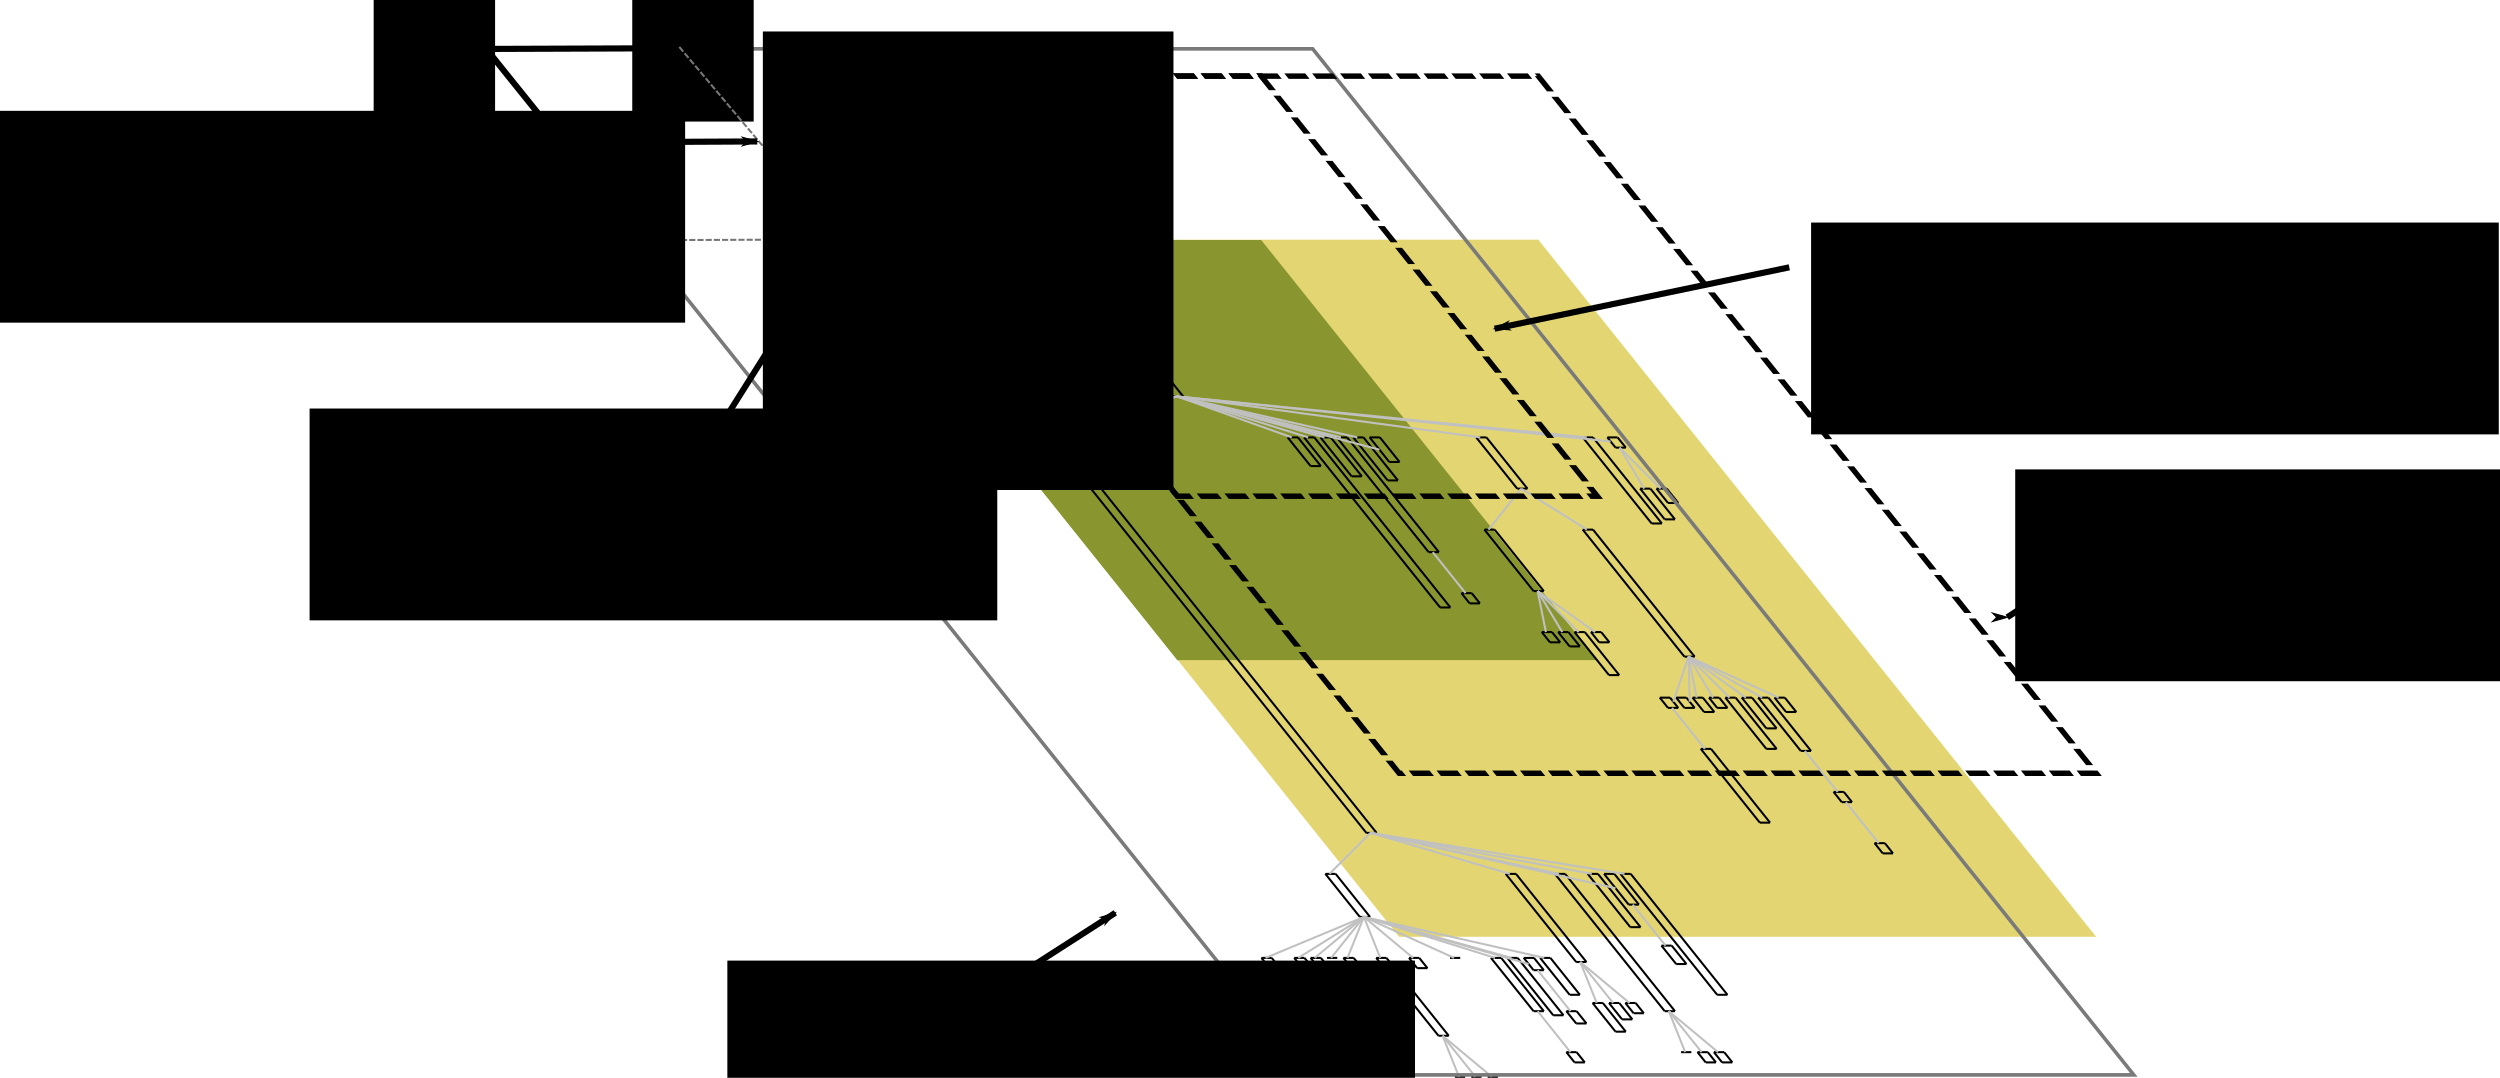 <?xml version="1.0" encoding="UTF-8" standalone="no"?>
<svg
   xmlns:osb="http://www.openswatchbook.org/uri/2009/osb"
   xmlns:dc="http://purl.org/dc/elements/1.1/"
   xmlns:cc="http://creativecommons.org/ns#"
   xmlns:rdf="http://www.w3.org/1999/02/22-rdf-syntax-ns#"
   xmlns:svg="http://www.w3.org/2000/svg"
   xmlns="http://www.w3.org/2000/svg"
   xmlns:sodipodi="http://sodipodi.sourceforge.net/DTD/sodipodi-0.dtd"
   xmlns:inkscape="http://www.inkscape.org/namespaces/inkscape"
   width="1219.987"
   height="525.949"
   id="svg2"
   version="1.1"
   inkscape:version="0.48.2 r9819"
   sodipodi:docname="cameraDiagram.svg">
  <defs
     id="defs746">
    <linearGradient
       id="linearGradient13189"
       osb:paint="gradient">
      <stop
         style="stop-color:#88952f;stop-opacity:1;"
         offset="0"
         id="stop13191" />
      <stop
         style="stop-color:#88952f;stop-opacity:0;"
         offset="1"
         id="stop13193" />
    </linearGradient>
    <marker
       inkscape:stockid="Arrow1Lend"
       orient="auto"
       refY="0"
       refX="0"
       id="Arrow1Lend"
       style="overflow:visible">
      <path
         id="path10260"
         d="M 0,0 5,-5 -12.5,0 5,5 0,0 z"
         style="fill-rule:evenodd;stroke:#000000;stroke-width:1pt;marker-start:none"
         transform="matrix(-0.8,0,0,-0.8,-10,0)"
         inkscape:connector-curvature="0" />
    </marker>
    <marker
       inkscape:stockid="Arrow1Mstart"
       orient="auto"
       refY="0"
       refX="0"
       id="Arrow1Mstart"
       style="overflow:visible">
      <path
         id="path10263"
         d="M 0,0 5,-5 -12.5,0 5,5 0,0 z"
         style="fill-rule:evenodd;stroke:#000000;stroke-width:1pt;marker-start:none"
         transform="matrix(0.4,0,0,0.4,4,0)"
         inkscape:connector-curvature="0" />
    </marker>
    <marker
       inkscape:stockid="Arrow1Mstart"
       orient="auto"
       refY="0"
       refX="0"
       id="Arrow1Mstart-0"
       style="overflow:visible">
      <path
         inkscape:connector-curvature="0"
         id="path10263-6"
         d="M 0,0 5,-5 -12.5,0 5,5 0,0 z"
         style="fill-rule:evenodd;stroke:#000000;stroke-width:1pt;marker-start:none"
         transform="matrix(0.4,0,0,0.4,4,0)" />
    </marker>
    <marker
       inkscape:stockid="Arrow1Mstart"
       orient="auto"
       refY="0"
       refX="0"
       id="marker11333"
       style="overflow:visible">
      <path
         inkscape:connector-curvature="0"
         id="path11335"
         d="M 0,0 5,-5 -12.5,0 5,5 0,0 z"
         style="fill-rule:evenodd;stroke:#000000;stroke-width:1pt;marker-start:none"
         transform="matrix(0.4,0,0,0.4,4,0)" />
    </marker>
  </defs>
  <sodipodi:namedview
     pagecolor="#ffffff"
     bordercolor="#666666"
     borderopacity="1"
     objecttolerance="10"
     gridtolerance="10"
     guidetolerance="10"
     inkscape:pageopacity="0"
     inkscape:pageshadow="2"
     inkscape:window-width="1360"
     inkscape:window-height="712"
     id="namedview744"
     showgrid="false"
     fit-margin-top="0"
     fit-margin-left="0"
     fit-margin-right="0"
     fit-margin-bottom="0"
     inkscape:zoom="0.6675088"
     inkscape:cx="713.42549"
     inkscape:cy="188.46871"
     inkscape:window-x="0"
     inkscape:window-y="26"
     inkscape:window-maximized="1"
     inkscape:current-layer="svg2"
     showguides="true"
     inkscape:guide-bbox="true" />
  <rect
     style="fill:#e3d671;fill-opacity:0.991;stroke:none"
     id="rect5282"
     width="340.145"
     height="435.598"
     x="316.929"
     y="149.748"
     transform="matrix(1,0,0.625,0.781,0,0)" />
  <rect
     style="fill:#88952f;fill-opacity:0.991;stroke:none"
     id="rect5282-7"
     width="205.009"
     height="262.54"
     x="316.708"
     y="149.944"
     transform="matrix(1,0,0.625,0.781,0,0)" />
  <g
     id="g9851"
     transform="translate(234.976,-31.988)">
    <line
       id="line6"
       style="stroke:#000000;stroke-width:1"
       y2="245.438"
       x2="158.4"
       y1="245.438"
       x1="153.4" />
    <line
       id="line8"
       style="stroke:#000000;stroke-width:1"
       y2="263.438"
       x2="172.8"
       y1="245.438"
       x1="158.4" />
    <line
       id="line10"
       style="stroke:#000000;stroke-width:1"
       y2="263.438"
       x2="167.8"
       y1="263.438"
       x1="172.8" />
    <line
       id="line12"
       style="stroke:#000000;stroke-width:1"
       y2="245.438"
       x2="153.4"
       y1="263.438"
       x1="167.8" />
    <line
       id="line14"
       style="stroke:#000000;stroke-width:1"
       y2="245.438"
       x2="166.4"
       y1="245.438"
       x1="161.4" />
    <line
       id="line16"
       style="stroke:#000000;stroke-width:1"
       y2="265.438"
       x2="182.4"
       y1="245.438"
       x1="166.4" />
    <line
       id="line18"
       style="stroke:#000000;stroke-width:1"
       y2="265.438"
       x2="177.4"
       y1="265.438"
       x1="182.4" />
    <line
       id="line20"
       style="stroke:#000000;stroke-width:1"
       y2="245.438"
       x2="161.4"
       y1="265.438"
       x1="177.4" />
    <line
       id="line22"
       style="stroke:#000000;stroke-width:1"
       y2="245.438"
       x2="282.4"
       y1="245.438"
       x1="277.4" />
    <line
       id="line24"
       style="stroke:#000000;stroke-width:1"
       y2="438.438"
       x2="436.8"
       y1="245.438"
       x1="282.4" />
    <line
       id="line26"
       style="stroke:#000000;stroke-width:1"
       y2="438.438"
       x2="431.8"
       y1="438.438"
       x1="436.8" />
    <line
       id="line28"
       style="stroke:#000000;stroke-width:1"
       y2="245.438"
       x2="277.4"
       y1="438.438"
       x1="431.8" />
    <line
       id="line30"
       style="stroke:#000000;stroke-width:1"
       y2="245.438"
       x2="398.4"
       y1="245.438"
       x1="393.4" />
    <line
       id="line32"
       style="stroke:#000000;stroke-width:1"
       y2="259.438"
       x2="409.6"
       y1="245.438"
       x1="398.4" />
    <line
       id="line34"
       style="stroke:#000000;stroke-width:1"
       y2="259.438"
       x2="404.6"
       y1="259.438"
       x1="409.6" />
    <line
       id="line36"
       style="stroke:#000000;stroke-width:1"
       y2="245.438"
       x2="393.4"
       y1="259.438"
       x1="404.6" />
    <line
       id="line38"
       style="stroke:#000000;stroke-width:1"
       y2="245.438"
       x2="406.4"
       y1="245.438"
       x1="401.4" />
    <line
       id="line40"
       style="stroke:#000000;stroke-width:1"
       y2="328.438"
       x2="472.8"
       y1="245.438"
       x1="406.4" />
    <line
       id="line42"
       style="stroke:#000000;stroke-width:1"
       y2="328.438"
       x2="467.8"
       y1="328.438"
       x1="472.8" />
    <line
       id="line44"
       style="stroke:#000000;stroke-width:1"
       y2="245.438"
       x2="401.4"
       y1="328.438"
       x1="467.8" />
    <line
       id="line46"
       style="stroke:#000000;stroke-width:1"
       y2="245.438"
       x2="414.4"
       y1="245.438"
       x1="409.4" />
    <line
       id="line48"
       style="stroke:#000000;stroke-width:1"
       y2="264.438"
       x2="429.6"
       y1="245.438"
       x1="414.4" />
    <line
       id="line50"
       style="stroke:#000000;stroke-width:1"
       y2="264.438"
       x2="424.6"
       y1="264.438"
       x1="429.6" />
    <line
       id="line52"
       style="stroke:#000000;stroke-width:1"
       y2="245.438"
       x2="409.4"
       y1="264.438"
       x1="424.6" />
    <line
       id="line54"
       style="stroke:#000000;stroke-width:1"
       y2="245.438"
       x2="422.4"
       y1="245.438"
       x1="417.4" />
    <line
       id="line56"
       style="stroke:#000000;stroke-width:1"
       y2="301.438"
       x2="467.2"
       y1="245.438"
       x1="422.4" />
    <line
       id="line58"
       style="stroke:#000000;stroke-width:1"
       y2="301.438"
       x2="462.2"
       y1="301.438"
       x1="467.2" />
    <line
       id="line60"
       style="stroke:#000000;stroke-width:1"
       y2="245.438"
       x2="417.4"
       y1="301.438"
       x1="462.2" />
    <line
       id="line62"
       style="stroke:#000000;stroke-width:1"
       y2="245.438"
       x2="430.4"
       y1="245.438"
       x1="425.4" />
    <line
       id="line64"
       style="stroke:#000000;stroke-width:1"
       y2="266.438"
       x2="447.2"
       y1="245.438"
       x1="430.4" />
    <line
       id="line66"
       style="stroke:#000000;stroke-width:1"
       y2="266.438"
       x2="442.2"
       y1="266.438"
       x1="447.2" />
    <line
       id="line68"
       style="stroke:#000000;stroke-width:1"
       y2="245.438"
       x2="425.4"
       y1="266.438"
       x1="442.2" />
    <line
       id="line70"
       style="stroke:#000000;stroke-width:1"
       y2="245.438"
       x2="438.4"
       y1="245.438"
       x1="433.4" />
    <line
       id="line72"
       style="stroke:#000000;stroke-width:1"
       y2="257.438"
       x2="448"
       y1="245.438"
       x1="438.4" />
    <line
       id="line74"
       style="stroke:#000000;stroke-width:1"
       y2="257.438"
       x2="443"
       y1="257.438"
       x1="448" />
    <line
       id="line76"
       style="stroke:#000000;stroke-width:1"
       y2="245.438"
       x2="433.4"
       y1="257.438"
       x1="443" />
    <line
       id="line78"
       style="stroke:#000000;stroke-width:1"
       y2="245.438"
       x2="490.4"
       y1="245.438"
       x1="485.4" />
    <line
       id="line80"
       style="stroke:#000000;stroke-width:1"
       y2="270.438"
       x2="510.4"
       y1="245.438"
       x1="490.4" />
    <line
       id="line82"
       style="stroke:#000000;stroke-width:1"
       y2="270.438"
       x2="505.4"
       y1="270.438"
       x1="510.4" />
    <line
       id="line84"
       style="stroke:#000000;stroke-width:1"
       y2="245.438"
       x2="485.4"
       y1="270.438"
       x1="505.4" />
    <line
       id="line86"
       style="stroke:#000000;stroke-width:1"
       y2="245.438"
       x2="542.4"
       y1="245.438"
       x1="537.4" />
    <line
       id="line88"
       style="stroke:#000000;stroke-width:1"
       y2="287.438"
       x2="576"
       y1="245.438"
       x1="542.4" />
    <line
       id="line90"
       style="stroke:#000000;stroke-width:1"
       y2="287.438"
       x2="571"
       y1="287.438"
       x1="576" />
    <line
       id="line92"
       style="stroke:#000000;stroke-width:1"
       y2="245.438"
       x2="537.4"
       y1="287.438"
       x1="571" />
    <line
       id="line94"
       style="stroke:#000000;stroke-width:1"
       y2="245.438"
       x2="554.4"
       y1="245.438"
       x1="549.4" />
    <line
       id="line96"
       style="stroke:#000000;stroke-width:1"
       y2="250.438"
       x2="558.4"
       y1="245.438"
       x1="554.4" />
    <line
       id="line98"
       style="stroke:#000000;stroke-width:1"
       y2="250.438"
       x2="553.4"
       y1="250.438"
       x1="558.4" />
    <line
       id="line100"
       style="stroke:#000000;stroke-width:1"
       y2="245.438"
       x2="549.4"
       y1="250.438"
       x1="553.4" />
    <line
       id="line102"
       style="stroke:#000000;stroke-width:1"
       y2="285.438"
       x2="198.4"
       y1="285.438"
       x1="193.4" />
    <line
       id="line104"
       style="stroke:#000000;stroke-width:1"
       y2="290.438"
       x2="202.4"
       y1="285.438"
       x1="198.4" />
    <line
       id="line106"
       style="stroke:#000000;stroke-width:1"
       y2="290.438"
       x2="197.4"
       y1="290.438"
       x1="202.4" />
    <line
       id="line108"
       style="stroke:#000000;stroke-width:1"
       y2="285.438"
       x2="193.4"
       y1="290.438"
       x1="197.4" />
    <line
       id="line110"
       style="stroke:#000000;stroke-width:1"
       y2="458.438"
       x2="416.8"
       y1="458.438"
       x1="411.8" />
    <line
       id="line112"
       style="stroke:#000000;stroke-width:1"
       y2="479.438"
       x2="433.6"
       y1="458.438"
       x1="416.8" />
    <line
       id="line114"
       style="stroke:#000000;stroke-width:1"
       y2="479.438"
       x2="428.6"
       y1="479.438"
       x1="433.6" />
    <line
       id="line116"
       style="stroke:#000000;stroke-width:1"
       y2="458.438"
       x2="411.8"
       y1="479.438"
       x1="428.6" />
    <line
       id="line118"
       style="stroke:#000000;stroke-width:1"
       y2="458.438"
       x2="504.8"
       y1="458.438"
       x1="499.8" />
    <line
       id="line120"
       style="stroke:#000000;stroke-width:1"
       y2="501.438"
       x2="539.2"
       y1="458.438"
       x1="504.8" />
    <line
       id="line122"
       style="stroke:#000000;stroke-width:1"
       y2="501.438"
       x2="534.2"
       y1="501.438"
       x1="539.2" />
    <line
       id="line124"
       style="stroke:#000000;stroke-width:1"
       y2="458.438"
       x2="499.8"
       y1="501.438"
       x1="534.2" />
    <line
       id="line126"
       style="stroke:#000000;stroke-width:1"
       y2="458.438"
       x2="528.8"
       y1="458.438"
       x1="523.8" />
    <line
       id="line128"
       style="stroke:#000000;stroke-width:1"
       y2="525.438"
       x2="582.4"
       y1="458.438"
       x1="528.8" />
    <line
       id="line130"
       style="stroke:#000000;stroke-width:1"
       y2="525.438"
       x2="577.4"
       y1="525.438"
       x1="582.4" />
    <line
       id="line132"
       style="stroke:#000000;stroke-width:1"
       y2="458.438"
       x2="523.8"
       y1="525.438"
       x1="577.4" />
    <line
       id="line134"
       style="stroke:#000000;stroke-width:1"
       y2="458.438"
       x2="544.8"
       y1="458.438"
       x1="539.8" />
    <line
       id="line136"
       style="stroke:#000000;stroke-width:1"
       y2="484.438"
       x2="565.6"
       y1="458.438"
       x1="544.8" />
    <line
       id="line138"
       style="stroke:#000000;stroke-width:1"
       y2="484.438"
       x2="560.6"
       y1="484.438"
       x1="565.6" />
    <line
       id="line140"
       style="stroke:#000000;stroke-width:1"
       y2="458.438"
       x2="539.8"
       y1="484.438"
       x1="560.6" />
    <line
       id="line142"
       style="stroke:#000000;stroke-width:1"
       y2="458.438"
       x2="552.8"
       y1="458.438"
       x1="547.8" />
    <line
       id="line144"
       style="stroke:#000000;stroke-width:1"
       y2="473.438"
       x2="564.8"
       y1="458.438"
       x1="552.8" />
    <line
       id="line146"
       style="stroke:#000000;stroke-width:1"
       y2="473.438"
       x2="559.8"
       y1="473.438"
       x1="564.8" />
    <line
       id="line148"
       style="stroke:#000000;stroke-width:1"
       y2="458.438"
       x2="547.8"
       y1="473.438"
       x1="559.8" />
    <line
       id="line150"
       style="stroke:#000000;stroke-width:1"
       y2="458.438"
       x2="560.8"
       y1="458.438"
       x1="555.8" />
    <line
       id="line152"
       style="stroke:#000000;stroke-width:1"
       y2="517.438"
       x2="608"
       y1="458.438"
       x1="560.8" />
    <line
       id="line154"
       style="stroke:#000000;stroke-width:1"
       y2="517.438"
       x2="603"
       y1="517.438"
       x1="608" />
    <line
       id="line156"
       style="stroke:#000000;stroke-width:1"
       y2="458.438"
       x2="555.8"
       y1="517.438"
       x1="603" />
    <line
       id="line158"
       style="stroke:#000000;stroke-width:1"
       y2="321.438"
       x2="483.2"
       y1="321.438"
       x1="478.2" />
    <line
       id="line160"
       style="stroke:#000000;stroke-width:1"
       y2="326.438"
       x2="487.2"
       y1="321.438"
       x1="483.2" />
    <line
       id="line162"
       style="stroke:#000000;stroke-width:1"
       y2="326.438"
       x2="482.2"
       y1="326.438"
       x1="487.2" />
    <line
       id="line164"
       style="stroke:#000000;stroke-width:1"
       y2="321.438"
       x2="478.2"
       y1="326.438"
       x1="482.2" />
    <line
       id="line166"
       style="stroke:#000000;stroke-width:1"
       y2="290.438"
       x2="494.4"
       y1="290.438"
       x1="489.4" />
    <line
       id="line168"
       style="stroke:#000000;stroke-width:1"
       y2="320.438"
       x2="518.4"
       y1="290.438"
       x1="494.4" />
    <line
       id="line170"
       style="stroke:#000000;stroke-width:1"
       y2="320.438"
       x2="513.4"
       y1="320.438"
       x1="518.4" />
    <line
       id="line172"
       style="stroke:#000000;stroke-width:1"
       y2="290.438"
       x2="489.4"
       y1="320.438"
       x1="513.4" />
    <line
       id="line174"
       style="stroke:#000000;stroke-width:1"
       y2="290.438"
       x2="542.4"
       y1="290.438"
       x1="537.4" />
    <line
       id="line176"
       style="stroke:#000000;stroke-width:1"
       y2="352.438"
       x2="592"
       y1="290.438"
       x1="542.4" />
    <line
       id="line178"
       style="stroke:#000000;stroke-width:1"
       y2="352.438"
       x2="587"
       y1="352.438"
       x1="592" />
    <line
       id="line180"
       style="stroke:#000000;stroke-width:1"
       y2="290.438"
       x2="537.4"
       y1="352.438"
       x1="587" />
    <line
       id="line182"
       style="stroke:#000000;stroke-width:1"
       y2="270.438"
       x2="570.4"
       y1="270.438"
       x1="565.4" />
    <line
       id="line184"
       style="stroke:#000000;stroke-width:1"
       y2="285.438"
       x2="582.4"
       y1="270.438"
       x1="570.4" />
    <line
       id="line186"
       style="stroke:#000000;stroke-width:1"
       y2="285.438"
       x2="577.4"
       y1="285.438"
       x1="582.4" />
    <line
       id="line188"
       style="stroke:#000000;stroke-width:1"
       y2="270.438"
       x2="565.4"
       y1="285.438"
       x1="577.4" />
    <line
       id="line190"
       style="stroke:#000000;stroke-width:1"
       y2="270.438"
       x2="578.4"
       y1="270.438"
       x1="573.4" />
    <line
       id="line192"
       style="stroke:#000000;stroke-width:1"
       y2="277.438"
       x2="584"
       y1="270.438"
       x1="578.4" />
    <line
       id="line194"
       style="stroke:#000000;stroke-width:1"
       y2="277.438"
       x2="579"
       y1="277.438"
       x1="584" />
    <line
       id="line196"
       style="stroke:#000000;stroke-width:1"
       y2="270.438"
       x2="573.4"
       y1="277.438"
       x1="579" />
    <line
       id="line198"
       style="stroke:#000000;stroke-width:1"
       y2="499.438"
       x2="385.6"
       y1="499.438"
       x1="380.6" />
    <line
       id="line200"
       style="stroke:#000000;stroke-width:1"
       y2="528.438"
       x2="408.8"
       y1="499.438"
       x1="385.6" />
    <line
       id="line202"
       style="stroke:#000000;stroke-width:1"
       y2="528.438"
       x2="403.8"
       y1="528.438"
       x1="408.8" />
    <line
       id="line204"
       style="stroke:#000000;stroke-width:1"
       y2="499.438"
       x2="380.6"
       y1="528.438"
       x1="403.8" />
    <line
       id="line206"
       style="stroke:#000000;stroke-width:1"
       y2="499.438"
       x2="401.6"
       y1="499.438"
       x1="396.6" />
    <line
       id="line208"
       style="stroke:#000000;stroke-width:1"
       y2="514.438"
       x2="413.6"
       y1="499.438"
       x1="401.6" />
    <line
       id="line210"
       style="stroke:#000000;stroke-width:1"
       y2="514.438"
       x2="408.6"
       y1="514.438"
       x1="413.6" />
    <line
       id="line212"
       style="stroke:#000000;stroke-width:1"
       y2="499.438"
       x2="396.6"
       y1="514.438"
       x1="408.6" />
    <line
       id="line214"
       style="stroke:#000000;stroke-width:1"
       y2="499.438"
       x2="409.6"
       y1="499.438"
       x1="404.6" />
    <line
       id="line216"
       style="stroke:#000000;stroke-width:1"
       y2="529.438"
       x2="433.6"
       y1="499.438"
       x1="409.6" />
    <line
       id="line218"
       style="stroke:#000000;stroke-width:1"
       y2="529.438"
       x2="428.6"
       y1="529.438"
       x1="433.6" />
    <line
       id="line220"
       style="stroke:#000000;stroke-width:1"
       y2="499.438"
       x2="404.6"
       y1="529.438"
       x1="428.6" />
    <line
       id="line222"
       style="stroke:#000000;stroke-width:1"
       y2="499.438"
       x2="417.6"
       y1="499.438"
       x1="412.6" />
    <line
       id="line230"
       style="stroke:#000000;stroke-width:1"
       y2="499.438"
       x2="425.6"
       y1="499.438"
       x1="420.6" />
    <line
       id="line232"
       style="stroke:#000000;stroke-width:1"
       y2="520.438"
       x2="442.4"
       y1="499.438"
       x1="425.6" />
    <line
       id="line234"
       style="stroke:#000000;stroke-width:1"
       y2="520.438"
       x2="437.4"
       y1="520.438"
       x1="442.4" />
    <line
       id="line236"
       style="stroke:#000000;stroke-width:1"
       y2="499.438"
       x2="420.6"
       y1="520.438"
       x1="437.4" />
    <line
       id="line238"
       style="stroke:#000000;stroke-width:1"
       y2="499.438"
       x2="441.6"
       y1="499.438"
       x1="436.6" />
    <line
       id="line240"
       style="stroke:#000000;stroke-width:1"
       y2="537.438"
       x2="472"
       y1="499.438"
       x1="441.6" />
    <line
       id="line242"
       style="stroke:#000000;stroke-width:1"
       y2="537.438"
       x2="467"
       y1="537.438"
       x1="472" />
    <line
       id="line244"
       style="stroke:#000000;stroke-width:1"
       y2="499.438"
       x2="436.6"
       y1="537.438"
       x1="467" />
    <line
       id="line246"
       style="stroke:#000000;stroke-width:1"
       y2="499.438"
       x2="457.6"
       y1="499.438"
       x1="452.6" />
    <line
       id="line248"
       style="stroke:#000000;stroke-width:1"
       y2="504.438"
       x2="461.6"
       y1="499.438"
       x1="457.6" />
    <line
       id="line250"
       style="stroke:#000000;stroke-width:1"
       y2="504.438"
       x2="456.6"
       y1="504.438"
       x1="461.6" />
    <line
       id="line252"
       style="stroke:#000000;stroke-width:1"
       y2="499.438"
       x2="452.6"
       y1="504.438"
       x1="456.6" />
    <line
       id="line254"
       style="stroke:#000000;stroke-width:1"
       y2="499.438"
       x2="477.6"
       y1="499.438"
       x1="472.6" />
    <line
       id="line262"
       style="stroke:#000000;stroke-width:1"
       y2="499.438"
       x2="497.6"
       y1="499.438"
       x1="492.6" />
    <line
       id="line264"
       style="stroke:#000000;stroke-width:1"
       y2="525.438"
       x2="518.4"
       y1="499.438"
       x1="497.6" />
    <line
       id="line266"
       style="stroke:#000000;stroke-width:1"
       y2="525.438"
       x2="513.4"
       y1="525.438"
       x1="518.4" />
    <line
       id="line268"
       style="stroke:#000000;stroke-width:1"
       y2="499.438"
       x2="492.6"
       y1="525.438"
       x1="513.4" />
    <line
       id="line270"
       style="stroke:#000000;stroke-width:1"
       y2="499.438"
       x2="505.6"
       y1="499.438"
       x1="500.6" />
    <line
       id="line272"
       style="stroke:#000000;stroke-width:1"
       y2="527.438"
       x2="528"
       y1="499.438"
       x1="505.6" />
    <line
       id="line274"
       style="stroke:#000000;stroke-width:1"
       y2="527.438"
       x2="523"
       y1="527.438"
       x1="528" />
    <line
       id="line276"
       style="stroke:#000000;stroke-width:1"
       y2="499.438"
       x2="500.6"
       y1="527.438"
       x1="523" />
    <line
       id="line278"
       style="stroke:#000000;stroke-width:1"
       y2="499.438"
       x2="513.6"
       y1="499.438"
       x1="508.6" />
    <line
       id="line280"
       style="stroke:#000000;stroke-width:1"
       y2="505.438"
       x2="518.4"
       y1="499.438"
       x1="513.6" />
    <line
       id="line282"
       style="stroke:#000000;stroke-width:1"
       y2="505.438"
       x2="513.4"
       y1="505.438"
       x1="518.4" />
    <line
       id="line284"
       style="stroke:#000000;stroke-width:1"
       y2="499.438"
       x2="508.6"
       y1="505.438"
       x1="513.4" />
    <line
       id="line286"
       style="stroke:#000000;stroke-width:1"
       y2="499.438"
       x2="521.6"
       y1="499.438"
       x1="516.6" />
    <line
       id="line288"
       style="stroke:#000000;stroke-width:1"
       y2="517.438"
       x2="536"
       y1="499.438"
       x1="521.6" />
    <line
       id="line290"
       style="stroke:#000000;stroke-width:1"
       y2="517.438"
       x2="531"
       y1="517.438"
       x1="536" />
    <line
       id="line292"
       style="stroke:#000000;stroke-width:1"
       y2="499.438"
       x2="516.6"
       y1="517.438"
       x1="531" />
    <line
       id="line294"
       style="stroke:#000000;stroke-width:1"
       y2="521.438"
       x2="547.2"
       y1="521.438"
       x1="542.2" />
    <line
       id="line296"
       style="stroke:#000000;stroke-width:1"
       y2="535.438"
       x2="558.4"
       y1="521.438"
       x1="547.2" />
    <line
       id="line298"
       style="stroke:#000000;stroke-width:1"
       y2="535.438"
       x2="553.4"
       y1="535.438"
       x1="558.4" />
    <line
       id="line300"
       style="stroke:#000000;stroke-width:1"
       y2="521.438"
       x2="542.2"
       y1="535.438"
       x1="553.4" />
    <line
       id="line302"
       style="stroke:#000000;stroke-width:1"
       y2="521.438"
       x2="555.2"
       y1="521.438"
       x1="550.2" />
    <line
       id="line304"
       style="stroke:#000000;stroke-width:1"
       y2="529.438"
       x2="561.6"
       y1="521.438"
       x1="555.2" />
    <line
       id="line306"
       style="stroke:#000000;stroke-width:1"
       y2="529.438"
       x2="556.6"
       y1="529.438"
       x1="561.6" />
    <line
       id="line308"
       style="stroke:#000000;stroke-width:1"
       y2="521.438"
       x2="550.2"
       y1="529.438"
       x1="556.6" />
    <line
       id="line310"
       style="stroke:#000000;stroke-width:1"
       y2="521.438"
       x2="563.2"
       y1="521.438"
       x1="558.2" />
    <line
       id="line312"
       style="stroke:#000000;stroke-width:1"
       y2="526.438"
       x2="567.2"
       y1="521.438"
       x1="563.2" />
    <line
       id="line314"
       style="stroke:#000000;stroke-width:1"
       y2="526.438"
       x2="562.2"
       y1="526.438"
       x1="567.2" />
    <line
       id="line316"
       style="stroke:#000000;stroke-width:1"
       y2="521.438"
       x2="558.2"
       y1="526.438"
       x1="562.2" />
    <line
       id="line318"
       style="stroke:#000000;stroke-width:1"
       y2="545.438"
       x2="590.4"
       y1="545.438"
       x1="585.4" />
    <line
       id="line326"
       style="stroke:#000000;stroke-width:1"
       y2="545.438"
       x2="598.4"
       y1="545.438"
       x1="593.4" />
    <line
       id="line328"
       style="stroke:#000000;stroke-width:1"
       y2="550.438"
       x2="602.4"
       y1="545.438"
       x1="598.4" />
    <line
       id="line330"
       style="stroke:#000000;stroke-width:1"
       y2="550.438"
       x2="597.4"
       y1="550.438"
       x1="602.4" />
    <line
       id="line332"
       style="stroke:#000000;stroke-width:1"
       y2="545.438"
       x2="593.4"
       y1="550.438"
       x1="597.4" />
    <line
       id="line334"
       style="stroke:#000000;stroke-width:1"
       y2="545.438"
       x2="606.4"
       y1="545.438"
       x1="601.4" />
    <line
       id="line336"
       style="stroke:#000000;stroke-width:1"
       y2="550.438"
       x2="610.4"
       y1="545.438"
       x1="606.4" />
    <line
       id="line338"
       style="stroke:#000000;stroke-width:1"
       y2="550.438"
       x2="605.4"
       y1="550.438"
       x1="610.4" />
    <line
       id="line340"
       style="stroke:#000000;stroke-width:1"
       y2="545.438"
       x2="601.4"
       y1="550.438"
       x1="605.4" />
    <line
       id="line342"
       style="stroke:#000000;stroke-width:1"
       y2="493.438"
       x2="580.8"
       y1="493.438"
       x1="575.8" />
    <line
       id="line344"
       style="stroke:#000000;stroke-width:1"
       y2="502.438"
       x2="588"
       y1="493.438"
       x1="580.8" />
    <line
       id="line346"
       style="stroke:#000000;stroke-width:1"
       y2="502.438"
       x2="583"
       y1="502.438"
       x1="588" />
    <line
       id="line348"
       style="stroke:#000000;stroke-width:1"
       y2="493.438"
       x2="575.8"
       y1="502.438"
       x1="583" />
    <line
       id="line350"
       style="stroke:#000000;stroke-width:1"
       y2="340.438"
       x2="522.4"
       y1="340.438"
       x1="517.4" />
    <line
       id="line352"
       style="stroke:#000000;stroke-width:1"
       y2="345.438"
       x2="526.4"
       y1="340.438"
       x1="522.4" />
    <line
       id="line354"
       style="stroke:#000000;stroke-width:1"
       y2="345.438"
       x2="521.4"
       y1="345.438"
       x1="526.4" />
    <line
       id="line356"
       style="stroke:#000000;stroke-width:1"
       y2="340.438"
       x2="517.4"
       y1="345.438"
       x1="521.4" />
    <line
       id="line358"
       style="stroke:#000000;stroke-width:1"
       y2="340.438"
       x2="530.4"
       y1="340.438"
       x1="525.4" />
    <line
       id="line360"
       style="stroke:#000000;stroke-width:1"
       y2="347.438"
       x2="536"
       y1="340.438"
       x1="530.4" />
    <line
       id="line362"
       style="stroke:#000000;stroke-width:1"
       y2="347.438"
       x2="531"
       y1="347.438"
       x1="536" />
    <line
       id="line364"
       style="stroke:#000000;stroke-width:1"
       y2="340.438"
       x2="525.4"
       y1="347.438"
       x1="531" />
    <line
       id="line366"
       style="stroke:#000000;stroke-width:1"
       y2="340.438"
       x2="538.4"
       y1="340.438"
       x1="533.4" />
    <line
       id="line368"
       style="stroke:#000000;stroke-width:1"
       y2="361.438"
       x2="555.2"
       y1="340.438"
       x1="538.4" />
    <line
       id="line370"
       style="stroke:#000000;stroke-width:1"
       y2="361.438"
       x2="550.2"
       y1="361.438"
       x1="555.2" />
    <line
       id="line372"
       style="stroke:#000000;stroke-width:1"
       y2="340.438"
       x2="533.4"
       y1="361.438"
       x1="550.2" />
    <line
       id="line374"
       style="stroke:#000000;stroke-width:1"
       y2="340.438"
       x2="546.4"
       y1="340.438"
       x1="541.4" />
    <line
       id="line376"
       style="stroke:#000000;stroke-width:1"
       y2="345.438"
       x2="550.4"
       y1="340.438"
       x1="546.4" />
    <line
       id="line378"
       style="stroke:#000000;stroke-width:1"
       y2="345.438"
       x2="545.4"
       y1="345.438"
       x1="550.4" />
    <line
       id="line380"
       style="stroke:#000000;stroke-width:1"
       y2="340.438"
       x2="541.4"
       y1="345.438"
       x1="545.4" />
    <line
       id="line382"
       style="stroke:#000000;stroke-width:1"
       y2="372.438"
       x2="580"
       y1="372.438"
       x1="575" />
    <line
       id="line384"
       style="stroke:#000000;stroke-width:1"
       y2="377.438"
       x2="584"
       y1="372.438"
       x1="580" />
    <line
       id="line386"
       style="stroke:#000000;stroke-width:1"
       y2="377.438"
       x2="579"
       y1="377.438"
       x1="584" />
    <line
       id="line388"
       style="stroke:#000000;stroke-width:1"
       y2="372.438"
       x2="575"
       y1="377.438"
       x1="579" />
    <line
       id="line390"
       style="stroke:#000000;stroke-width:1"
       y2="372.438"
       x2="588"
       y1="372.438"
       x1="583" />
    <line
       id="line392"
       style="stroke:#000000;stroke-width:1"
       y2="377.438"
       x2="592"
       y1="372.438"
       x1="588" />
    <line
       id="line394"
       style="stroke:#000000;stroke-width:1"
       y2="377.438"
       x2="587"
       y1="377.438"
       x1="592" />
    <line
       id="line396"
       style="stroke:#000000;stroke-width:1"
       y2="372.438"
       x2="583"
       y1="377.438"
       x1="587" />
    <line
       id="line398"
       style="stroke:#000000;stroke-width:1"
       y2="372.438"
       x2="596"
       y1="372.438"
       x1="591" />
    <line
       id="line400"
       style="stroke:#000000;stroke-width:1"
       y2="379.438"
       x2="601.6"
       y1="372.438"
       x1="596" />
    <line
       id="line402"
       style="stroke:#000000;stroke-width:1"
       y2="379.438"
       x2="596.6"
       y1="379.438"
       x1="601.6" />
    <line
       id="line404"
       style="stroke:#000000;stroke-width:1"
       y2="372.438"
       x2="591"
       y1="379.438"
       x1="596.6" />
    <line
       id="line406"
       style="stroke:#000000;stroke-width:1"
       y2="372.438"
       x2="604"
       y1="372.438"
       x1="599" />
    <line
       id="line408"
       style="stroke:#000000;stroke-width:1"
       y2="377.438"
       x2="608"
       y1="372.438"
       x1="604" />
    <line
       id="line410"
       style="stroke:#000000;stroke-width:1"
       y2="377.438"
       x2="603"
       y1="377.438"
       x1="608" />
    <line
       id="line412"
       style="stroke:#000000;stroke-width:1"
       y2="372.438"
       x2="599"
       y1="377.438"
       x1="603" />
    <line
       id="line414"
       style="stroke:#000000;stroke-width:1"
       y2="372.438"
       x2="612"
       y1="372.438"
       x1="607" />
    <line
       id="line416"
       style="stroke:#000000;stroke-width:1"
       y2="397.438"
       x2="632"
       y1="372.438"
       x1="612" />
    <line
       id="line418"
       style="stroke:#000000;stroke-width:1"
       y2="397.438"
       x2="627"
       y1="397.438"
       x1="632" />
    <line
       id="line420"
       style="stroke:#000000;stroke-width:1"
       y2="372.438"
       x2="607"
       y1="397.438"
       x1="627" />
    <line
       id="line422"
       style="stroke:#000000;stroke-width:1"
       y2="372.438"
       x2="620"
       y1="372.438"
       x1="615" />
    <line
       id="line424"
       style="stroke:#000000;stroke-width:1"
       y2="387.438"
       x2="632"
       y1="372.438"
       x1="620" />
    <line
       id="line426"
       style="stroke:#000000;stroke-width:1"
       y2="387.438"
       x2="627"
       y1="387.438"
       x1="632" />
    <line
       id="line428"
       style="stroke:#000000;stroke-width:1"
       y2="372.438"
       x2="615"
       y1="387.438"
       x1="627" />
    <line
       id="line430"
       style="stroke:#000000;stroke-width:1"
       y2="372.438"
       x2="628"
       y1="372.438"
       x1="623" />
    <line
       id="line432"
       style="stroke:#000000;stroke-width:1"
       y2="398.438"
       x2="648.8"
       y1="372.438"
       x1="628" />
    <line
       id="line434"
       style="stroke:#000000;stroke-width:1"
       y2="398.438"
       x2="643.8"
       y1="398.438"
       x1="648.8" />
    <line
       id="line436"
       style="stroke:#000000;stroke-width:1"
       y2="372.438"
       x2="623"
       y1="398.438"
       x1="643.8" />
    <line
       id="line438"
       style="stroke:#000000;stroke-width:1"
       y2="372.438"
       x2="636"
       y1="372.438"
       x1="631" />
    <line
       id="line440"
       style="stroke:#000000;stroke-width:1"
       y2="379.438"
       x2="641.6"
       y1="372.438"
       x1="636" />
    <line
       id="line442"
       style="stroke:#000000;stroke-width:1"
       y2="379.438"
       x2="636.6"
       y1="379.438"
       x1="641.6" />
    <line
       id="line444"
       style="stroke:#000000;stroke-width:1"
       y2="372.438"
       x2="631"
       y1="379.438"
       x1="636.6" />
    <line
       id="line446"
       style="stroke:#000000;stroke-width:1"
       y2="548.438"
       x2="416.8"
       y1="548.438"
       x1="411.8" />
    <line
       id="line448"
       style="stroke:#000000;stroke-width:1"
       y2="553.438"
       x2="420.8"
       y1="548.438"
       x1="416.8" />
    <line
       id="line450"
       style="stroke:#000000;stroke-width:1"
       y2="553.438"
       x2="415.8"
       y1="553.438"
       x1="420.8" />
    <line
       id="line452"
       style="stroke:#000000;stroke-width:1"
       y2="548.438"
       x2="411.8"
       y1="553.438"
       x1="415.8" />
    <line
       id="line454"
       style="stroke:#000000;stroke-width:1"
       y2="548.438"
       x2="424.8"
       y1="548.438"
       x1="419.8" />
    <line
       id="line456"
       style="stroke:#000000;stroke-width:1"
       y2="554.438"
       x2="429.6"
       y1="548.438"
       x1="424.8" />
    <line
       id="line458"
       style="stroke:#000000;stroke-width:1"
       y2="554.438"
       x2="424.6"
       y1="554.438"
       x1="429.6" />
    <line
       id="line460"
       style="stroke:#000000;stroke-width:1"
       y2="548.438"
       x2="419.8"
       y1="554.438"
       x1="424.6" />
    <line
       id="line462"
       style="stroke:#000000;stroke-width:1"
       y2="548.438"
       x2="432.8"
       y1="548.438"
       x1="427.8" />
    <line
       id="line464"
       style="stroke:#000000;stroke-width:1"
       y2="555.438"
       x2="438.4"
       y1="548.438"
       x1="432.8" />
    <line
       id="line466"
       style="stroke:#000000;stroke-width:1"
       y2="555.438"
       x2="433.4"
       y1="555.438"
       x1="438.4" />
    <line
       id="line468"
       style="stroke:#000000;stroke-width:1"
       y2="548.438"
       x2="427.8"
       y1="555.438"
       x1="433.4" />
    <line
       id="line470"
       style="stroke:#000000;stroke-width:1"
       y2="534.438"
       x2="429.6"
       y1="534.438"
       x1="424.6" />
    <line
       id="line472"
       style="stroke:#000000;stroke-width:1"
       y2="540.438"
       x2="434.4"
       y1="534.438"
       x1="429.6" />
    <line
       id="line474"
       style="stroke:#000000;stroke-width:1"
       y2="540.438"
       x2="429.4"
       y1="540.438"
       x1="434.4" />
    <line
       id="line476"
       style="stroke:#000000;stroke-width:1"
       y2="534.438"
       x2="424.6"
       y1="540.438"
       x1="429.4" />
    <line
       id="line478"
       style="stroke:#000000;stroke-width:1"
       y2="557.438"
       x2="480"
       y1="557.438"
       x1="475" />
    <line
       id="line486"
       style="stroke:#000000;stroke-width:1"
       y2="557.438"
       x2="488"
       y1="557.438"
       x1="483" />
    <line
       id="line494"
       style="stroke:#000000;stroke-width:1"
       y2="557.438"
       x2="496"
       y1="557.438"
       x1="491" />
    <line
       id="line526"
       style="stroke:#000000;stroke-width:1"
       y2="545.438"
       x2="534.4"
       y1="545.438"
       x1="529.4" />
    <line
       id="line528"
       style="stroke:#000000;stroke-width:1"
       y2="550.438"
       x2="538.4"
       y1="545.438"
       x1="534.4" />
    <line
       id="line530"
       style="stroke:#000000;stroke-width:1"
       y2="550.438"
       x2="533.4"
       y1="550.438"
       x1="538.4" />
    <line
       id="line532"
       style="stroke:#000000;stroke-width:1"
       y2="545.438"
       x2="529.4"
       y1="550.438"
       x1="533.4" />
    <line
       id="line534"
       style="stroke:#000000;stroke-width:1"
       y2="525.438"
       x2="534.4"
       y1="525.438"
       x1="529.4" />
    <line
       id="line536"
       style="stroke:#000000;stroke-width:1"
       y2="531.438"
       x2="539.2"
       y1="525.438"
       x1="534.4" />
    <line
       id="line538"
       style="stroke:#000000;stroke-width:1"
       y2="531.438"
       x2="534.2"
       y1="531.438"
       x1="539.2" />
    <line
       id="line540"
       style="stroke:#000000;stroke-width:1"
       y2="525.438"
       x2="529.4"
       y1="531.438"
       x1="534.2" />
    <line
       id="line542"
       style="stroke:#000000;stroke-width:1"
       y2="397.438"
       x2="600"
       y1="397.438"
       x1="595" />
    <line
       id="line544"
       style="stroke:#000000;stroke-width:1"
       y2="433.438"
       x2="628.8"
       y1="397.438"
       x1="600" />
    <line
       id="line546"
       style="stroke:#000000;stroke-width:1"
       y2="433.438"
       x2="623.8"
       y1="433.438"
       x1="628.8" />
    <line
       id="line548"
       style="stroke:#000000;stroke-width:1"
       y2="397.438"
       x2="595"
       y1="433.438"
       x1="623.8" />
    <line
       id="line550"
       style="stroke:#000000;stroke-width:1"
       y2="418.438"
       x2="664.8"
       y1="418.438"
       x1="659.8" />
    <line
       id="line552"
       style="stroke:#000000;stroke-width:1"
       y2="423.438"
       x2="668.8"
       y1="418.438"
       x1="664.8" />
    <line
       id="line554"
       style="stroke:#000000;stroke-width:1"
       y2="423.438"
       x2="663.8"
       y1="423.438"
       x1="668.8" />
    <line
       id="line556"
       style="stroke:#000000;stroke-width:1"
       y2="418.438"
       x2="659.8"
       y1="423.438"
       x1="663.8" />
    <line
       id="line582"
       style="stroke:#000000;stroke-width:1"
       y2="443.438"
       x2="684.8"
       y1="443.438"
       x1="679.8" />
    <line
       id="line584"
       style="stroke:#000000;stroke-width:1"
       y2="448.438"
       x2="688.8"
       y1="443.438"
       x1="684.8" />
    <line
       id="line586"
       style="stroke:#000000;stroke-width:1"
       y2="448.438"
       x2="683.8"
       y1="448.438"
       x1="688.8" />
    <line
       id="line588"
       style="stroke:#000000;stroke-width:1"
       y2="443.438"
       x2="679.8"
       y1="448.438"
       x1="683.8" />
    <line
       id="line590"
       style="stroke:#000000;stroke-width:1"
       y2="54.437"
       x2="205.6"
       y1="54.437"
       x1="200.6" />
    <line
       id="line592"
       style="stroke:#000000;stroke-width:1"
       y2="225.438"
       x2="342.4"
       y1="54.437"
       x1="205.6" />
    <line
       id="line594"
       style="stroke:#000000;stroke-width:1"
       y2="225.438"
       x2="337.4"
       y1="225.438"
       x1="342.4" />
    <line
       id="line596"
       style="stroke:#000000;stroke-width:1"
       y2="54.437"
       x2="200.6"
       y1="225.438"
       x1="337.4" />
    <line
       id="line598"
       style="stroke:#c0c0c0;stroke-width:1"
       y2="225.438"
       x2="339.4"
       y1="254.438"
       x1="165.6" />
    <line
       id="line600"
       style="stroke:#c0c0c0;stroke-width:1"
       y2="225.438"
       x2="339.4"
       y1="255.438"
       x1="174.4" />
    <line
       id="line602"
       style="stroke:#c0c0c0;stroke-width:1"
       y2="225.438"
       x2="339.4"
       y1="245.438"
       x1="279.4" />
    <line
       id="line604"
       style="stroke:#c0c0c0;stroke-width:1"
       y2="225.438"
       x2="339.4"
       y1="245.438"
       x1="395.4" />
    <line
       id="line606"
       style="stroke:#c0c0c0;stroke-width:1"
       y2="225.438"
       x2="339.4"
       y1="245.438"
       x1="403.4" />
    <line
       id="line608"
       style="stroke:#c0c0c0;stroke-width:1"
       y2="225.438"
       x2="339.4"
       y1="245.438"
       x1="411.4" />
    <line
       id="line610"
       style="stroke:#c0c0c0;stroke-width:1"
       y2="225.438"
       x2="339.4"
       y1="245.438"
       x1="419.4" />
    <line
       id="line612"
       style="stroke:#c0c0c0;stroke-width:1"
       y2="225.438"
       x2="339.4"
       y1="245.438"
       x1="427.4" />
    <line
       id="line614"
       style="stroke:#c0c0c0;stroke-width:1"
       y2="225.438"
       x2="339.4"
       y1="251.438"
       x1="438.2" />
    <line
       id="line616"
       style="stroke:#c0c0c0;stroke-width:1"
       y2="225.438"
       x2="339.4"
       y1="245.438"
       x1="487.4" />
    <line
       id="line618"
       style="stroke:#c0c0c0;stroke-width:1"
       y2="225.438"
       x2="339.4"
       y1="245.438"
       x1="539.4" />
    <line
       id="line620"
       style="stroke:#c0c0c0;stroke-width:1"
       y2="225.438"
       x2="339.4"
       y1="247.438"
       x1="551" />
    <line
       id="line622"
       style="stroke:#c0c0c0;stroke-width:1"
       y2="265.438"
       x2="179.4"
       y1="285.438"
       x1="195.4" />
    <line
       id="line624"
       style="stroke:#c0c0c0;stroke-width:1"
       y2="438.438"
       x2="433.8"
       y1="458.438"
       x1="413.8" />
    <line
       id="line626"
       style="stroke:#c0c0c0;stroke-width:1"
       y2="438.438"
       x2="433.8"
       y1="458.438"
       x1="501.8" />
    <line
       id="line628"
       style="stroke:#c0c0c0;stroke-width:1"
       y2="438.438"
       x2="433.8"
       y1="458.438"
       x1="525.8" />
    <line
       id="line630"
       style="stroke:#c0c0c0;stroke-width:1"
       y2="438.438"
       x2="433.8"
       y1="458.438"
       x1="541.8" />
    <line
       id="line632"
       style="stroke:#c0c0c0;stroke-width:1"
       y2="438.438"
       x2="433.8"
       y1="465.438"
       x1="553.4" />
    <line
       id="line634"
       style="stroke:#c0c0c0;stroke-width:1"
       y2="438.438"
       x2="433.8"
       y1="458.438"
       x1="557.8" />
    <line
       id="line636"
       style="stroke:#c0c0c0;stroke-width:1"
       y2="301.438"
       x2="464.2"
       y1="321.438"
       x1="480.2" />
    <line
       id="line638"
       style="stroke:#c0c0c0;stroke-width:1"
       y2="270.438"
       x2="507.4"
       y1="290.438"
       x1="491.4" />
    <line
       id="line640"
       style="stroke:#c0c0c0;stroke-width:1"
       y2="270.438"
       x2="507.4"
       y1="290.438"
       x1="539.4" />
    <line
       id="line642"
       style="stroke:#c0c0c0;stroke-width:1"
       y2="250.438"
       x2="555.4"
       y1="270.438"
       x1="567.4" />
    <line
       id="line644"
       style="stroke:#c0c0c0;stroke-width:1"
       y2="250.438"
       x2="555.4"
       y1="270.438"
       x1="575.4" />
    <line
       id="line646"
       style="stroke:#c0c0c0;stroke-width:1"
       y2="479.438"
       x2="430.6"
       y1="499.438"
       x1="382.6" />
    <line
       id="line648"
       style="stroke:#c0c0c0;stroke-width:1"
       y2="479.438"
       x2="430.6"
       y1="499.438"
       x1="398.6" />
    <line
       id="line650"
       style="stroke:#c0c0c0;stroke-width:1"
       y2="479.438"
       x2="430.6"
       y1="499.438"
       x1="406.6" />
    <line
       id="line652"
       style="stroke:#c0c0c0;stroke-width:1"
       y2="479.438"
       x2="430.6"
       y1="499.438"
       x1="414.6" />
    <line
       id="line654"
       style="stroke:#c0c0c0;stroke-width:1"
       y2="479.438"
       x2="430.6"
       y1="499.438"
       x1="422.6" />
    <line
       id="line656"
       style="stroke:#c0c0c0;stroke-width:1"
       y2="479.438"
       x2="430.6"
       y1="499.438"
       x1="438.6" />
    <line
       id="line658"
       style="stroke:#c0c0c0;stroke-width:1"
       y2="479.438"
       x2="430.6"
       y1="499.438"
       x1="454.6" />
    <line
       id="line660"
       style="stroke:#c0c0c0;stroke-width:1"
       y2="479.438"
       x2="430.6"
       y1="499.438"
       x1="474.6" />
    <line
       id="line662"
       style="stroke:#c0c0c0;stroke-width:1"
       y2="479.438"
       x2="430.6"
       y1="499.438"
       x1="494.6" />
    <line
       id="line664"
       style="stroke:#c0c0c0;stroke-width:1"
       y2="479.438"
       x2="430.6"
       y1="499.438"
       x1="502.6" />
    <line
       id="line666"
       style="stroke:#c0c0c0;stroke-width:1"
       y2="479.438"
       x2="430.6"
       y1="502.438"
       x1="511" />
    <line
       id="line668"
       style="stroke:#c0c0c0;stroke-width:1"
       y2="479.438"
       x2="430.6"
       y1="499.438"
       x1="518.6" />
    <line
       id="line670"
       style="stroke:#c0c0c0;stroke-width:1"
       y2="501.438"
       x2="536.2"
       y1="521.438"
       x1="544.2" />
    <line
       id="line672"
       style="stroke:#c0c0c0;stroke-width:1"
       y2="501.438"
       x2="536.2"
       y1="521.438"
       x1="552.2" />
    <line
       id="line674"
       style="stroke:#c0c0c0;stroke-width:1"
       y2="501.438"
       x2="536.2"
       y1="521.438"
       x1="560.2" />
    <line
       id="line676"
       style="stroke:#c0c0c0;stroke-width:1"
       y2="525.438"
       x2="579.4"
       y1="545.438"
       x1="587.4" />
    <line
       id="line678"
       style="stroke:#c0c0c0;stroke-width:1"
       y2="525.438"
       x2="579.4"
       y1="545.438"
       x1="595.4" />
    <line
       id="line680"
       style="stroke:#c0c0c0;stroke-width:1"
       y2="525.438"
       x2="579.4"
       y1="545.438"
       x1="603.4" />
    <line
       id="line682"
       style="stroke:#c0c0c0;stroke-width:1"
       y2="473.438"
       x2="561.8"
       y1="493.438"
       x1="577.8" />
    <line
       id="line684"
       style="stroke:#c0c0c0;stroke-width:1"
       y2="320.438"
       x2="515.4"
       y1="340.438"
       x1="519.4" />
    <line
       id="line686"
       style="stroke:#c0c0c0;stroke-width:1"
       y2="320.438"
       x2="515.4"
       y1="340.438"
       x1="527.4" />
    <line
       id="line688"
       style="stroke:#c0c0c0;stroke-width:1"
       y2="320.438"
       x2="515.4"
       y1="340.438"
       x1="535.4" />
    <line
       id="line690"
       style="stroke:#c0c0c0;stroke-width:1"
       y2="320.438"
       x2="515.4"
       y1="340.438"
       x1="543.4" />
    <line
       id="line692"
       style="stroke:#c0c0c0;stroke-width:1"
       y2="352.438"
       x2="589"
       y1="374.438"
       x1="581.6" />
    <line
       id="line694"
       style="stroke:#c0c0c0;stroke-width:1"
       y2="352.438"
       x2="589"
       y1="374.438"
       x1="589.6" />
    <line
       id="line696"
       style="stroke:#c0c0c0;stroke-width:1"
       y2="352.438"
       x2="589"
       y1="372.438"
       x1="593" />
    <line
       id="line698"
       style="stroke:#c0c0c0;stroke-width:1"
       y2="352.438"
       x2="589"
       y1="372.438"
       x1="601" />
    <line
       id="line700"
       style="stroke:#c0c0c0;stroke-width:1"
       y2="352.438"
       x2="589"
       y1="372.438"
       x1="609" />
    <line
       id="line702"
       style="stroke:#c0c0c0;stroke-width:1"
       y2="352.438"
       x2="589"
       y1="372.438"
       x1="617" />
    <line
       id="line704"
       style="stroke:#c0c0c0;stroke-width:1"
       y2="352.438"
       x2="589"
       y1="372.438"
       x1="625" />
    <line
       id="line706"
       style="stroke:#c0c0c0;stroke-width:1"
       y2="352.438"
       x2="589"
       y1="372.438"
       x1="633" />
    <line
       id="line708"
       style="stroke:#c0c0c0;stroke-width:1"
       y2="528.438"
       x2="405.8"
       y1="548.438"
       x1="413.8" />
    <line
       id="line710"
       style="stroke:#c0c0c0;stroke-width:1"
       y2="528.438"
       x2="405.8"
       y1="548.438"
       x1="421.8" />
    <line
       id="line712"
       style="stroke:#c0c0c0;stroke-width:1"
       y2="528.438"
       x2="405.8"
       y1="548.438"
       x1="429.8" />
    <line
       id="line714"
       style="stroke:#c0c0c0;stroke-width:1"
       y2="514.438"
       x2="410.6"
       y1="534.438"
       x1="426.6" />
    <line
       id="line716"
       style="stroke:#c0c0c0;stroke-width:1"
       y2="537.438"
       x2="469"
       y1="557.438"
       x1="477" />
    <line
       id="line718"
       style="stroke:#c0c0c0;stroke-width:1"
       y2="537.438"
       x2="469"
       y1="557.438"
       x1="485" />
    <line
       id="line720"
       style="stroke:#c0c0c0;stroke-width:1"
       y2="537.438"
       x2="469"
       y1="557.438"
       x1="493" />
    <line
       id="line728"
       style="stroke:#c0c0c0;stroke-width:1"
       y2="525.438"
       x2="515.4"
       y1="545.438"
       x1="531.4" />
    <line
       id="line730"
       style="stroke:#c0c0c0;stroke-width:1"
       y2="505.438"
       x2="515.4"
       y1="525.438"
       x1="531.4" />
    <line
       id="line732"
       style="stroke:#c0c0c0;stroke-width:1"
       y2="377.438"
       x2="581"
       y1="397.438"
       x1="597" />
    <line
       id="line734"
       style="stroke:#c0c0c0;stroke-width:1"
       y2="398.438"
       x2="645.8"
       y1="418.438"
       x1="661.8" />
    <line
       id="line742"
       style="stroke:#c0c0c0;stroke-width:1"
       y2="423.438"
       x2="665.8"
       y1="443.438"
       x1="681.8" />
    <rect
       transform="matrix(1,0,0.625,0.781,0,0)"
       y="71.469"
       x="-41.95"
       height="641.119"
       width="402.878"
       id="rect5282-9"
       style="fill:none;stroke:#7a7a7a;stroke-width:2.263;stroke-linecap:butt;stroke-linejoin:miter;stroke-miterlimit:4;stroke-opacity:1;stroke-dasharray:none" />
  </g>
  <rect
     style="fill:none;stroke:#000000;stroke-width:3.395;stroke-linecap:butt;stroke-linejoin:miter;stroke-miterlimit:4;stroke-opacity:1;stroke-dasharray:10.185,3.395;stroke-dashoffset:0"
     id="rect5282-91"
     width="340.145"
     height="435.598"
     x="380.795"
     y="47.566"
     transform="matrix(1,0,0.625,0.781,0,0)" />
  <rect
     style="fill:none;stroke:#000000;stroke-width:3.395;stroke-linecap:butt;stroke-linejoin:miter;stroke-miterlimit:4;stroke-opacity:0.992;stroke-dasharray:10.185,3.395;stroke-dashoffset:0"
     id="rect5282-7-1"
     width="205.009"
     height="262.54"
     x="380.708"
     y="47.494"
     transform="matrix(1,0,0.625,0.781,0,0)" />
  <path
     style="fill:none;stroke:#000000;stroke-width:3;stroke-linecap:butt;stroke-linejoin:miter;stroke-miterlimit:4;stroke-opacity:1;stroke-dasharray:none;marker-start:url(#Arrow1Mstart)"
     d="M 300.924,103.002 237.1,23.589"
     id="path10203-0"
     inkscape:connector-curvature="0" />
  <path
     style="fill:none;stroke:#000000;stroke-width:3;stroke-linecap:butt;stroke-linejoin:miter;stroke-miterlimit:4;stroke-opacity:1;stroke-dasharray:none;marker-start:url(#Arrow1Mstart)"
     d="m 316.316,23.589 -79.179,0.293"
     id="path10203-0-4"
     inkscape:connector-curvature="0" />
  <flowRoot
     xml:space="preserve"
     id="flowRoot11250"
     style="font-size:18px;font-style:normal;font-weight:normal;line-height:125%;letter-spacing:0px;word-spacing:0px;fill:#000000;fill-opacity:1;stroke:none;font-family:Sans"
     transform="matrix(0.679,0,0,0.673,210.827,-26.558)"><flowRegion
       id="flowRegion11252"><rect
         id="rect11254"
         width="87.265"
         height="91.385"
         x="-41.947"
         y="31.727"
         style="font-size:18px" /></flowRegion><flowPara
       id="flowPara11256"
       style="font-size:32.558px">(0,0)</flowPara></flowRoot>  <flowRoot
     xml:space="preserve"
     id="flowRoot11250-7"
     style="font-size:32.558px;font-style:normal;font-weight:normal;line-height:125%;letter-spacing:0px;word-spacing:0px;fill:#000000;fill-opacity:1;stroke:none;font-family:Sans"
     transform="matrix(0.679,0,0,0.673,337.022,-23.53)"><flowRegion
       id="flowRegion11252-6"><rect
         id="rect11254-5"
         width="87.265"
         height="91.385"
         x="-41.947"
         y="31.727"
         style="font-size:32.558px" /></flowRegion><flowPara
       id="flowPara11256-7">Y</flowPara><flowPara
       id="flowPara11285" /></flowRoot>  <flowRoot
     xml:space="preserve"
     id="flowRoot11250-7-3"
     style="font-size:32.558px;font-style:normal;font-weight:normal;line-height:125%;letter-spacing:0px;word-spacing:0px;fill:#000000;fill-opacity:1;stroke:none;font-family:Sans"
     transform="matrix(0.679,0,0,0.673,303.506,71.923)"><flowRegion
       id="flowRegion11252-6-7"><rect
         id="rect11254-5-7"
         width="87.265"
         height="91.385"
         x="-41.947"
         y="31.727"
         style="font-size:32.558px" /></flowRegion><flowPara
       id="flowPara11317">X</flowPara><flowPara
       id="flowPara11285-1" /></flowRoot>  <path
     style="fill:none;stroke:#767676;stroke-width:1;stroke-linecap:butt;stroke-linejoin:miter;stroke-miterlimit:4;stroke-opacity:1;stroke-dasharray:3, 1;stroke-dashoffset:0;marker-start:none"
     d="m 331.495,22.896 79.417,94.301"
     id="path10203-0-40"
     inkscape:connector-curvature="0" />
  <path
     style="fill:none;stroke:#767676;stroke-width:1;stroke-linecap:butt;stroke-linejoin:miter;stroke-miterlimit:4;stroke-opacity:1;stroke-dasharray:3, 1;stroke-dashoffset:0;marker-start:none;marker-end:none"
     d="m 312.342,117.198 98.524,-0.347"
     id="path10203-0-4-5"
     inkscape:connector-curvature="0" />
  <flowRoot
     xml:space="preserve"
     id="flowRoot11920"
     style="font-size:22px;font-style:normal;font-weight:normal;line-height:125%;letter-spacing:0px;word-spacing:0px;fill:#000000;fill-opacity:1;stroke:none;font-family:Sans"
     transform="translate(270.931,0.97)"><flowRegion
       id="flowRegion11922"><rect
         id="rect11924"
         width="335.576"
         height="103.369"
         x="-119.849"
         y="198.392" /></flowRegion><flowPara
       id="flowPara11926">Camera's position</flowPara></flowRoot>  <path
     style="fill:none;stroke:#000000;stroke-width:3;stroke-linecap:butt;stroke-linejoin:miter;stroke-miterlimit:4;stroke-opacity:1;stroke-dasharray:none;marker-start:none;marker-end:url(#Arrow1Lend)"
     d="m 350.331,209.849 c 56.179,-89.137 56.179,-89.137 56.179,-89.137"
     id="path11928"
     inkscape:connector-curvature="0" />
  <flowRoot
     xml:space="preserve"
     id="flowRoot11920-9"
     style="font-size:22px;font-style:normal;font-weight:normal;line-height:125%;letter-spacing:0px;word-spacing:0px;fill:#000000;fill-opacity:1;stroke:none;font-family:Sans"
     transform="translate(1103.266,30.674)"><flowRegion
       id="flowRegion11922-3"><rect
         id="rect11924-3"
         width="335.576"
         height="103.369"
         x="-119.849"
         y="198.392" /></flowRegion><flowPara
       id="flowPara11926-0">Camera's real extent</flowPara></flowRoot>  <flowRoot
     xml:space="preserve"
     id="flowRoot11920-2"
     style="font-size:22px;font-style:normal;font-weight:normal;line-height:125%;letter-spacing:0px;word-spacing:0px;fill:#000000;fill-opacity:1;stroke:none;font-family:Sans"
     transform="translate(1003.657,-89.785)"><flowRegion
       id="flowRegion11922-5"><rect
         id="rect11924-4"
         width="335.576"
         height="103.369"
         x="-119.849"
         y="198.392" /></flowRegion><flowPara
       id="flowPara12359">Camera's extent</flowPara></flowRoot>  <path
     style="fill:none;stroke:#000000;stroke-width:3;stroke-linecap:butt;stroke-linejoin:miter;stroke-miterlimit:4;stroke-opacity:1;stroke-dasharray:none;marker-end:url(#Arrow1Lend)"
     d="M 873.17,130.449 729.352,160.411"
     id="path12363"
     inkscape:connector-curvature="0" />
  <path
     style="fill:none;stroke:#000000;stroke-width:3;stroke-linecap:butt;stroke-linejoin:miter;stroke-miterlimit:4;stroke-opacity:1;stroke-dasharray:none;marker-end:url(#Arrow1Lend)"
     d="m 1027.475,269.773 c -47.939,31.46 -47.939,31.46 -47.939,31.46"
     id="path12553"
     inkscape:connector-curvature="0" />
  <path
     style="fill:none;stroke:#000000;stroke-width:3;stroke-linecap:butt;stroke-linejoin:miter;stroke-miterlimit:4;stroke-opacity:1;stroke-dasharray:none"
     d="M 409.938,37.267 409.409,117.562"
     id="path12745"
     inkscape:connector-curvature="0" />
  <flowRoot
     xml:space="preserve"
     id="flowRoot12747"
     style="font-size:22px;font-style:normal;font-weight:normal;line-height:125%;letter-spacing:0px;word-spacing:0px;fill:#000000;fill-opacity:1;stroke:none;font-family:Sans"
     transform="matrix(2.683,0,0,3.948,-211.795,191.024)"><flowRegion
       id="flowRegion12749"><rect
         id="rect12751"
         width="74.682"
         height="56.674"
         x="217.691"
         y="-44.494" /></flowRegion><flowPara
       id="flowPara12753">{</flowPara></flowRoot>  <flowRoot
     xml:space="preserve"
     id="flowRoot11920-1"
     style="font-size:22px;font-style:normal;font-weight:normal;line-height:125%;letter-spacing:0px;word-spacing:0px;fill:#000000;fill-opacity:1;stroke:none;font-family:Sans"
     transform="translate(118.608,-144.311)"><flowRegion
       id="flowRegion11922-1"><rect
         id="rect11924-2"
         width="335.576"
         height="103.369"
         x="-119.849"
         y="198.392" /></flowRegion><flowPara
       id="flowPara11926-8">Camera's altitude</flowPara></flowRoot>  <path
     style="fill:none;stroke:#000000;stroke-width:3;stroke-linecap:butt;stroke-linejoin:miter;stroke-miterlimit:4;stroke-opacity:1;stroke-dasharray:none;marker-end:url(#Arrow1Lend)"
     d="M 207.423,69.818 369.548,69.026"
     id="path12782"
     inkscape:connector-curvature="0"
     sodipodi:nodetypes="cc" />
  <flowRoot
     xml:space="preserve"
     id="flowRoot11920-1-0"
     style="font-size:22px;font-style:normal;font-weight:normal;line-height:125%;letter-spacing:0px;word-spacing:0px;fill:#000000;fill-opacity:1;stroke:none;font-family:Sans"
     transform="translate(474.791,270.371)"><flowRegion
       id="flowRegion11922-1-4"><rect
         id="rect11924-2-3"
         width="335.576"
         height="103.369"
         x="-119.849"
         y="198.392" /></flowRegion><flowPara
       id="flowPara11926-8-8">The view</flowPara></flowRoot>  <path
     style="fill:none;stroke:#000000;stroke-width:3;stroke-linecap:butt;stroke-linejoin:miter;stroke-miterlimit:4;stroke-opacity:1;stroke-dasharray:none;marker-end:url(#Arrow1Lend)"
     d="m 484.95,483.576 59.322,-38.136"
     id="path12999"
     inkscape:connector-curvature="0" />
</svg>
